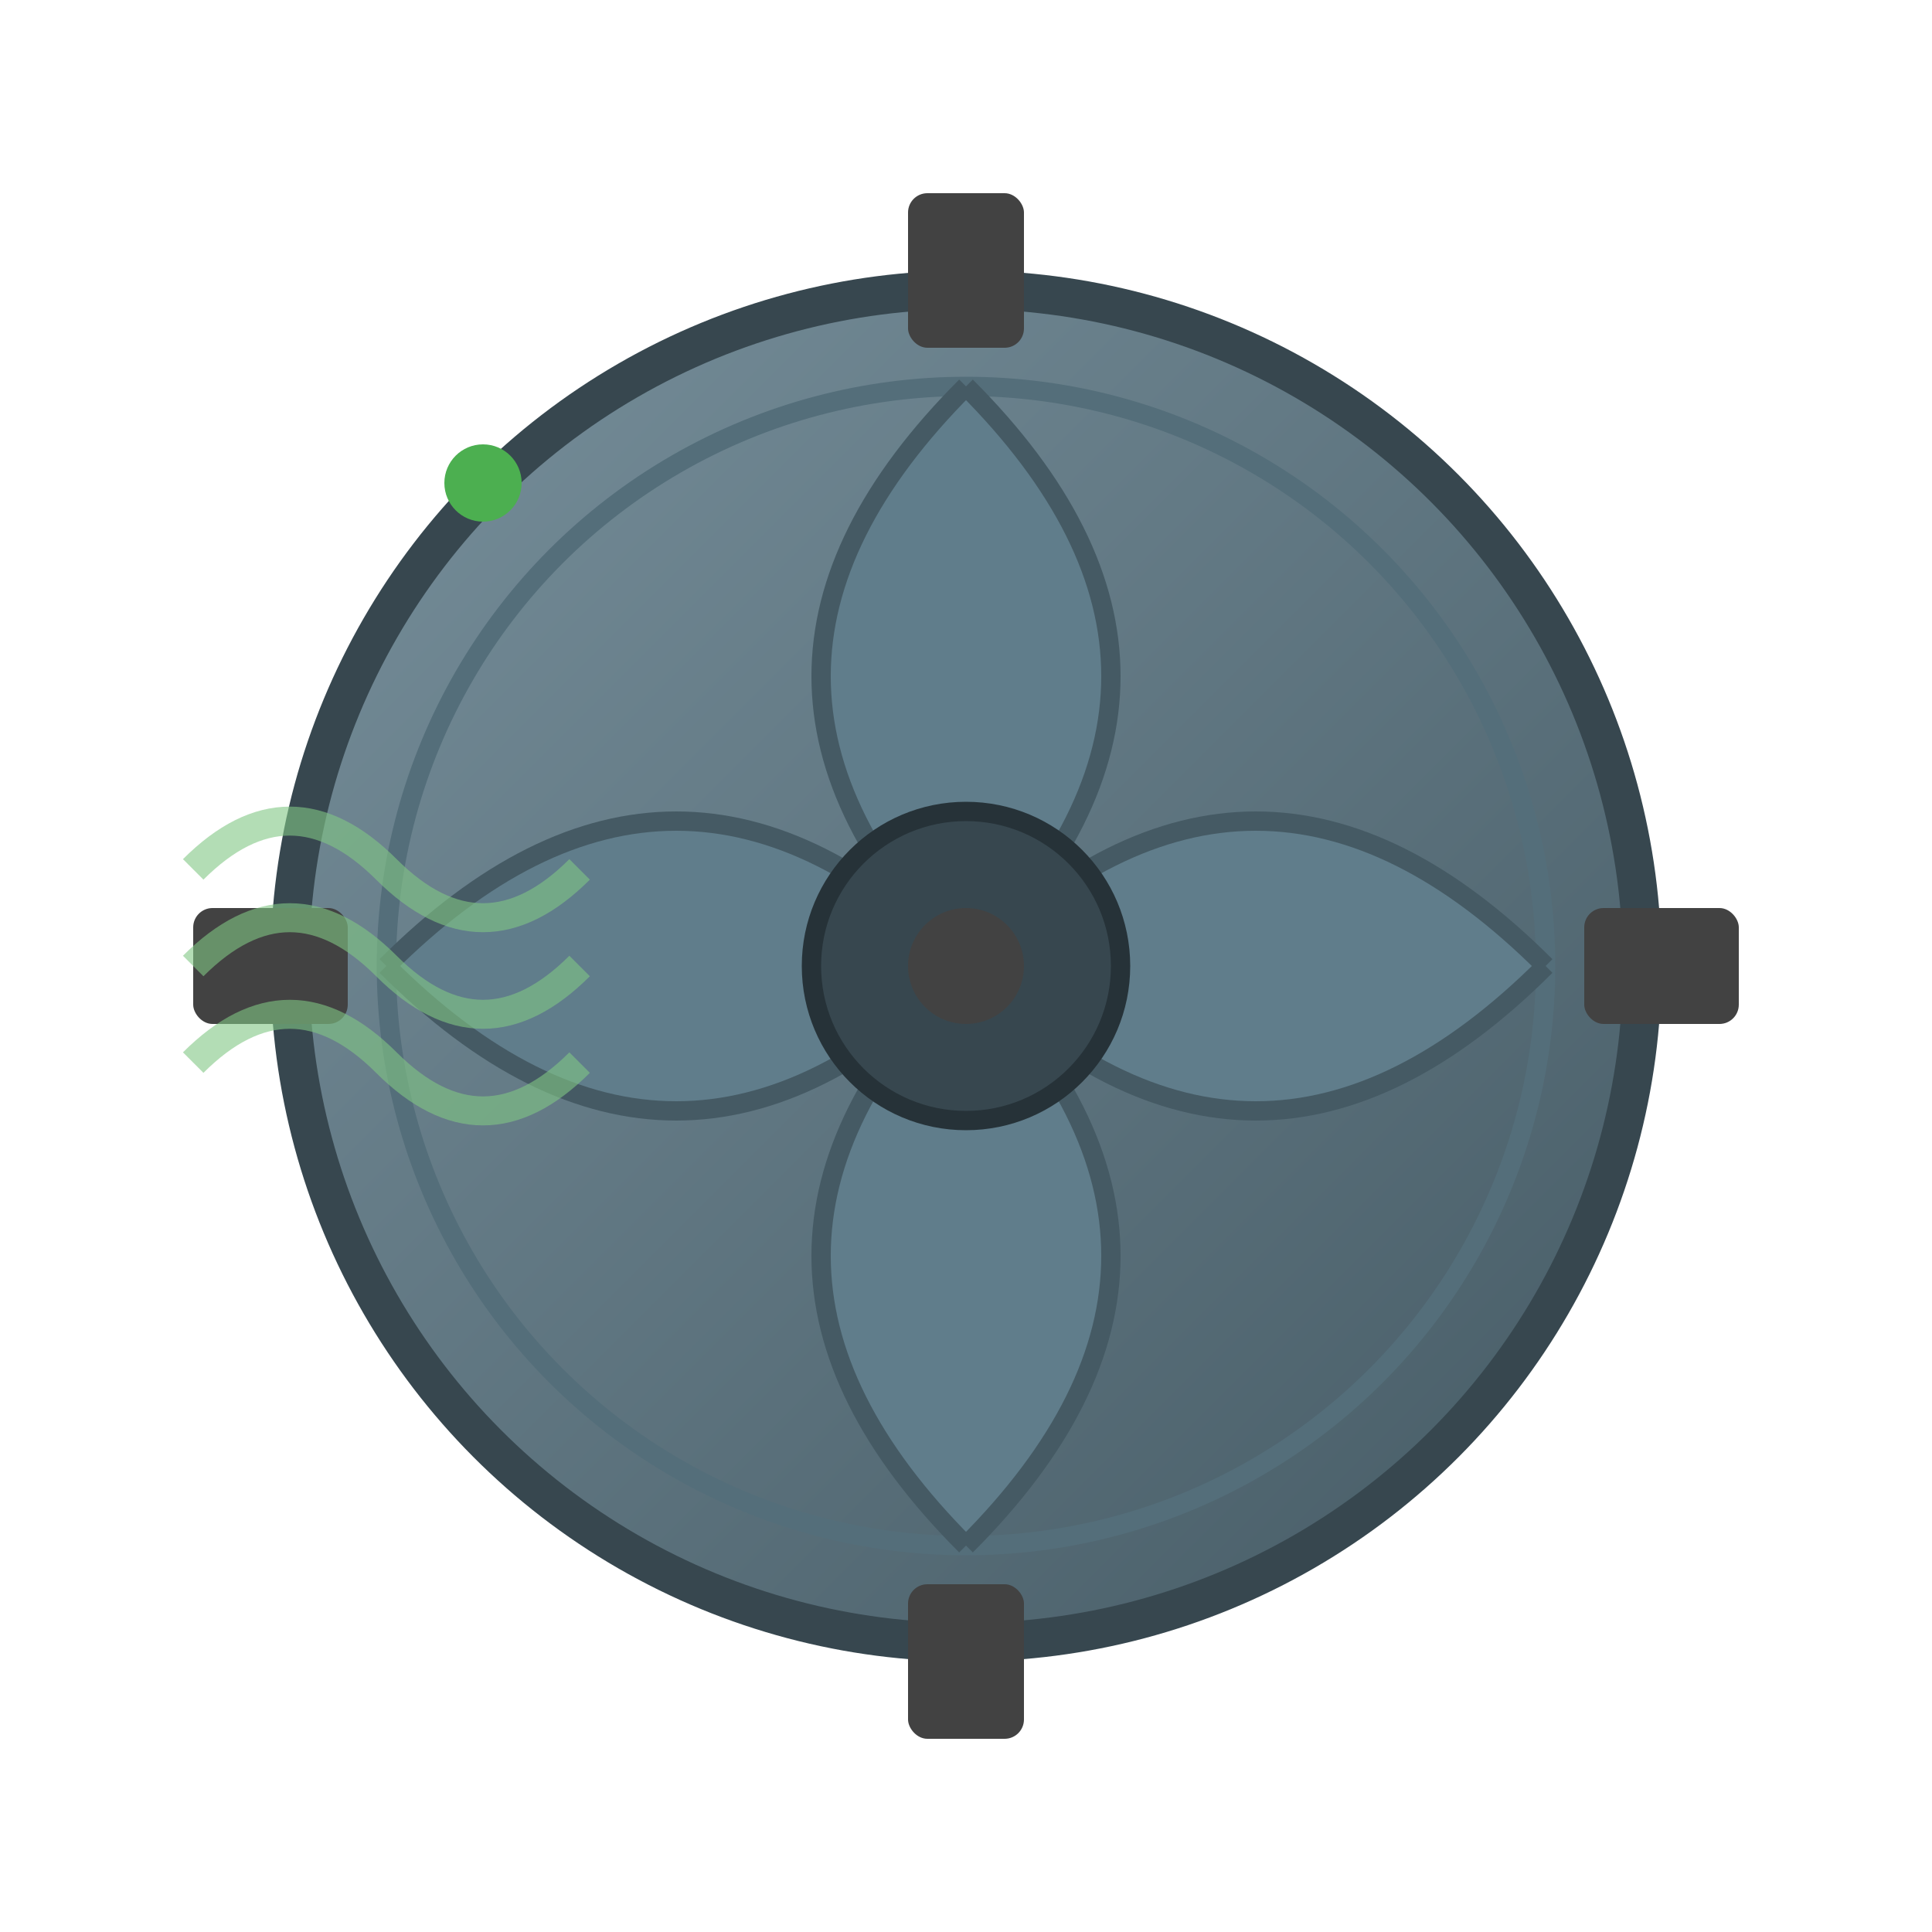 <svg xmlns="http://www.w3.org/2000/svg" viewBox="0 0 100 100">
  <defs>
    <linearGradient id="fanGradient" x1="0%" y1="0%" x2="100%" y2="100%">
      <stop offset="0%" style="stop-color:#78909C"/>
      <stop offset="100%" style="stop-color:#455A64"/>
    </linearGradient>
  </defs>
  
  <!-- Fan housing -->
  <circle cx="50" cy="50" r="35" fill="url(#fanGradient)" stroke="#37474F" stroke-width="2"/>
  
  <!-- Inner rim -->
  <circle cx="50" cy="50" r="30" fill="none" stroke="#546E7A" stroke-width="1"/>
  
  <!-- Fan blades -->
  <g transform-origin="50 50">
    <animateTransform attributeName="transform" type="rotate" values="0; 360" dur="0.5s" repeatCount="indefinite"/>
    
    <!-- Blade 1 -->
    <path d="M 50,20 Q 65,35 50,50 Q 35,35 50,20" fill="#607D8B" stroke="#455A64" stroke-width="1"/>
    
    <!-- Blade 2 -->
    <path d="M 80,50 Q 65,65 50,50 Q 65,35 80,50" fill="#607D8B" stroke="#455A64" stroke-width="1"/>
    
    <!-- Blade 3 -->
    <path d="M 50,80 Q 35,65 50,50 Q 65,65 50,80" fill="#607D8B" stroke="#455A64" stroke-width="1"/>
    
    <!-- Blade 4 -->
    <path d="M 20,50 Q 35,35 50,50 Q 35,65 20,50" fill="#607D8B" stroke="#455A64" stroke-width="1"/>
  </g>
  
  <!-- Center hub -->
  <circle cx="50" cy="50" r="8" fill="#37474F" stroke="#263238" stroke-width="1"/>
  <circle cx="50" cy="50" r="3" fill="#424242"/>
  
  <!-- Mounting brackets -->
  <rect x="47" y="10" width="6" height="8" fill="#424242" rx="1"/>
  <rect x="47" y="82" width="6" height="8" fill="#424242" rx="1"/>
  <rect x="10" y="47" width="8" height="6" fill="#424242" rx="1"/>
  <rect x="82" y="47" width="8" height="6" fill="#424242" rx="1"/>
  
  <!-- Power indicator -->
  <circle cx="25" cy="25" r="2" fill="#4CAF50">
    <animate attributeName="opacity" values="1; 0.3; 1" dur="2s" repeatCount="indefinite"/>
  </circle>
  
  <!-- Airflow indicators -->
  <g stroke="#81C784" stroke-width="1.5" fill="none" opacity="0.6">
    <path d="M 10,45 Q 15,40 20,45 Q 25,50 30,45">
      <animateTransform attributeName="transform" type="translateX" values="0; 80; 0" dur="2s" repeatCount="indefinite"/>
    </path>
    <path d="M 10,50 Q 15,45 20,50 Q 25,55 30,50">
      <animateTransform attributeName="transform" type="translateX" values="0; 80; 0" dur="1.8s" repeatCount="indefinite"/>
    </path>
    <path d="M 10,55 Q 15,50 20,55 Q 25,60 30,55">
      <animateTransform attributeName="transform" type="translateX" values="0; 80; 0" dur="2.2s" repeatCount="indefinite"/>
    </path>
  </g>
</svg>